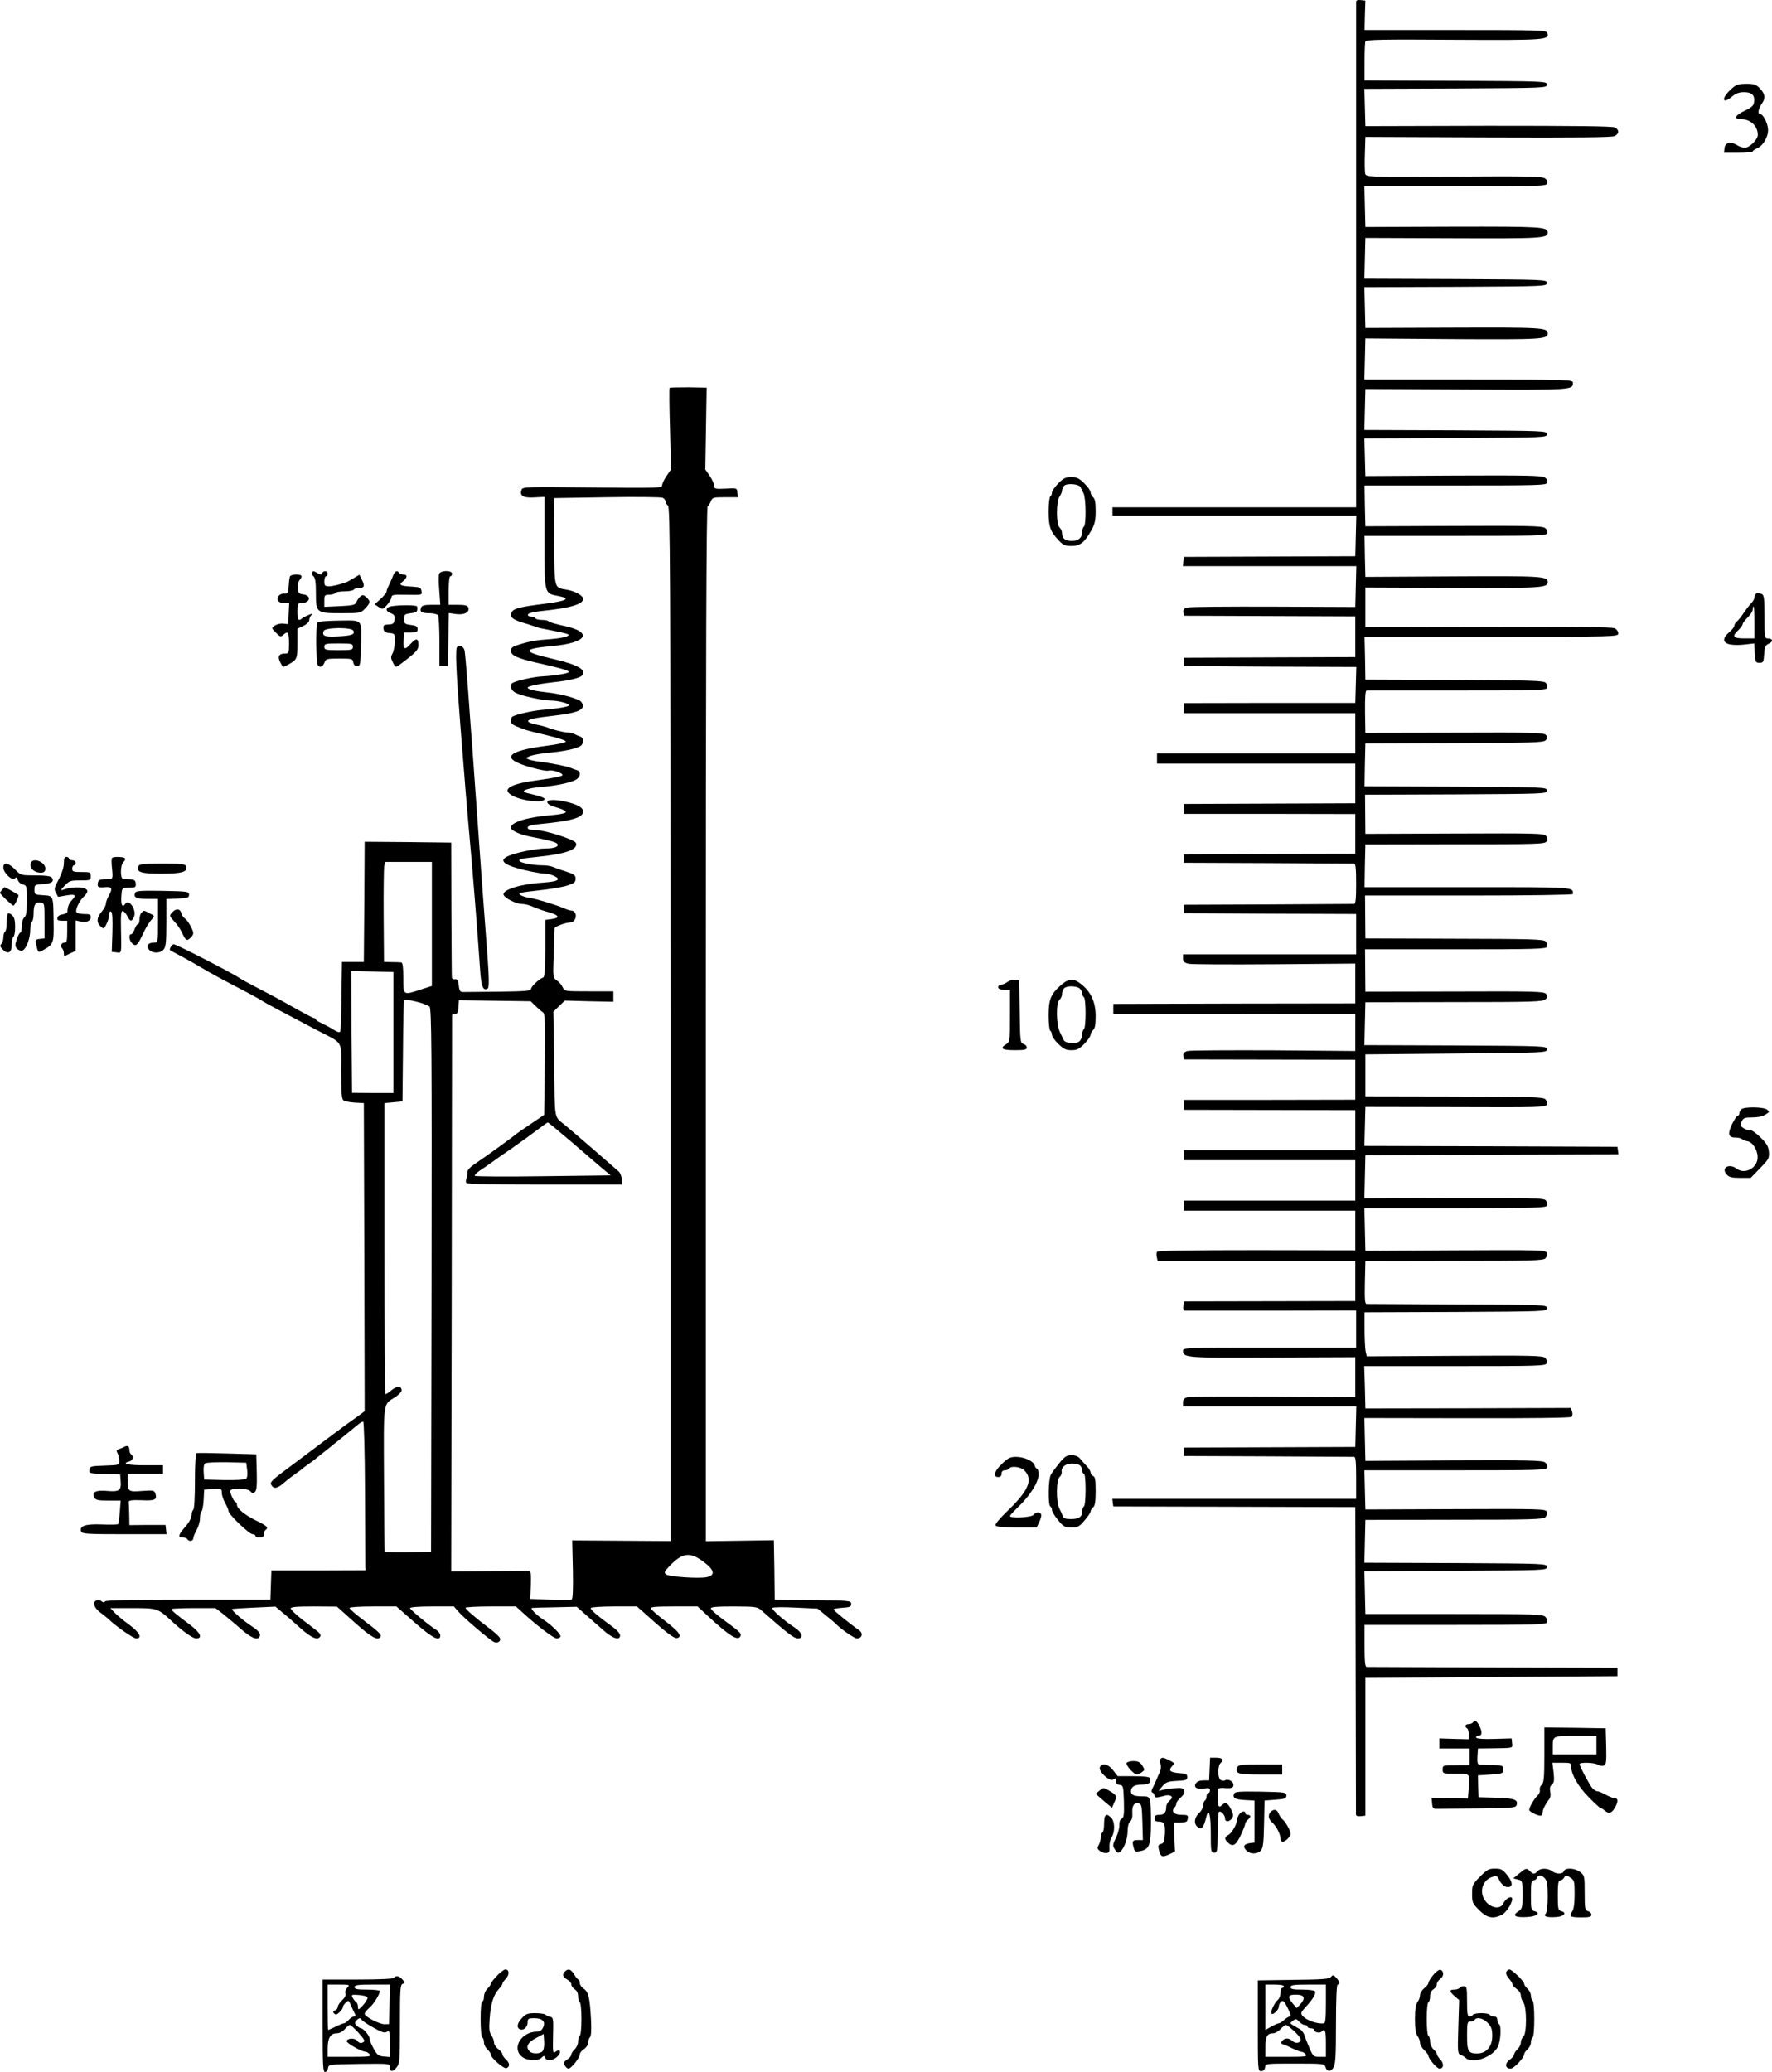 <?xml version="1.0" standalone="no"?>
<!DOCTYPE svg PUBLIC "-//W3C//DTD SVG 20010904//EN"
 "http://www.w3.org/TR/2001/REC-SVG-20010904/DTD/svg10.dtd">
<svg version="1.0" xmlns="http://www.w3.org/2000/svg"
 width="1054.469pt" height="1232.871pt" viewBox="0 0 1054.469 1232.871"
 preserveAspectRatio="xMidYMid meet">
<g transform="translate(-123,1307.871) scale(0.1,-0.1)"
fill="#000000" stroke="none">
<g>
<path d="M9300 13068 c0 -7 0 -687 0 -1510 l0 -1498 -725 0 -725 0 0 -25 0
-25 725 0 726 0 -3 -120 -3 -121 -510 -2 -510 -2 -3 -27 -3 -28 516 0 516 0
-3 -121 -3 -122 -486 2 c-267 1 -498 -1 -513 -5 -20 -5 -26 -12 -24 -28 l3
-21 510 -2 510 -2 0 -121 0 -121 -510 -2 -510 -2 0 -25 0 -25 513 -3 513 -2
-3 -107 -3 -107 -510 0 -510 -1 0 -30 0 -30 510 0 510 0 0 -120 0 -120 -590 0
-590 0 0 -30 0 -30 590 0 590 0 0 -118 0 -118 -510 -2 -510 -2 0 -29 0 -30
510 0 510 -1 0 -118 0 -119 -510 -1 -510 -2 0 -25 0 -25 500 -2 c275 -2 506
-3 513 -3 9 0 12 -31 12 -120 0 -89 -3 -120 -12 -120 -7 0 -238 -1 -513 -3
l-500 -2 0 -25 0 -25 513 -3 512 -2 0 -120 0 -120 -515 0 -515 0 0 -24 c0 -19
7 -26 33 -32 17 -4 248 -5 512 -3 l480 4 0 -118 0 -119 -720 -1 -720 -2 0 -30
0 -30 720 0 720 -1 0 -109 0 -110 -485 4 c-267 1 -498 0 -513 -4 -21 -6 -27
-13 -25 -29 l3 -21 510 -1 510 -1 0 -119 0 -119 -510 -1 -510 0 0 -30 0 -29
510 -1 510 -1 0 -119 0 -119 -510 0 -510 0 0 -30 0 -30 510 0 510 0 0 -120 0
-120 -510 0 -510 0 0 -30 0 -30 510 0 510 0 0 -118 0 -118 -587 1 c-412 0
-588 -3 -593 -10 -4 -6 -4 -21 -1 -33 l5 -22 588 0 588 0 0 -119 0 -119 -510
-1 -510 -1 -3 -27 c-2 -18 1 -28 10 -28 7 0 239 0 516 0 l502 1 0 -111 0 -110
-515 0 c-505 0 -515 0 -515 -20 0 -40 21 -42 533 -39 l492 2 0 -119 0 -119
-485 3 c-267 2 -497 1 -512 -3 -21 -5 -28 -13 -28 -31 l0 -24 515 0 516 0 -3
-120 -3 -121 -510 -2 -510 -2 0 -25 0 -25 500 -2 c275 -2 506 -3 513 -3 9 0
12 -32 12 -125 l0 -125 -726 0 -725 0 3 -23 3 -22 720 -2 720 -2 2 -908 c1
-499 2 -914 2 -921 1 -9 11 -12 29 -10 l27 3 0 410 0 410 750 5 750 5 0 25 0
25 -740 2 c-407 2 -746 3 -752 3 -10 0 -13 32 -13 125 l0 125 540 0 c483 0
541 2 547 16 3 8 -2 23 -11 32 -15 15 -64 17 -544 17 l-527 0 -3 127 -3 128
543 2 c535 3 543 3 543 23 0 20 -8 20 -543 23 l-543 2 3 128 3 127 528 1 c456
0 530 2 543 15 8 9 12 23 8 33 -6 16 -40 17 -543 15 l-536 -2 -3 116 -3 117
541 0 c492 0 541 1 547 16 4 11 -1 22 -13 31 -16 12 -102 14 -544 12 l-525 -3
-3 127 -3 128 612 -1 c378 -1 615 2 621 8 6 6 7 20 3 31 l-7 22 -611 -2 -612
-1 -3 126 -4 126 540 0 c496 0 540 1 546 17 4 9 0 23 -9 32 -13 13 -79 15
-539 12 l-523 -3 -7 32 c-3 18 -6 77 -6 131 l0 99 543 2 c534 3 542 3 542 23
0 20 -7 20 -530 22 -291 2 -536 3 -543 3 -10 0 -12 29 -10 128 l3 127 528 1
c456 0 530 2 543 15 9 9 12 23 8 33 -6 17 -39 17 -543 15 l-536 -3 -3 127 -3
127 541 0 c483 0 541 2 547 16 3 8 -1 22 -9 31 -14 13 -83 15 -547 14 l-532
-2 3 128 3 128 753 3 753 2 -3 23 -3 22 -753 3 -753 2 3 116 3 116 536 -1
c499 -2 537 -1 543 15 4 10 0 24 -8 32 -13 13 -89 15 -543 16 l-528 1 0 125 0
125 540 5 c532 5 540 5 540 25 0 20 -8 20 -543 23 l-543 2 3 128 3 127 528 1
c474 0 529 2 544 17 14 13 14 19 3 32 -12 14 -68 16 -544 14 l-531 -1 -1 126
-1 126 539 0 c481 0 539 2 545 16 3 8 -1 22 -9 31 -14 13 -87 15 -544 16
l-529 2 -1 128 -1 127 618 0 c369 0 619 4 619 9 0 42 23 41 -626 41 l-614 0 2
127 3 127 534 1 c487 0 535 1 544 17 8 12 7 21 -3 33 -12 15 -61 16 -544 14
l-531 -2 -1 116 -1 117 541 2 c533 3 541 3 541 23 0 20 -8 20 -543 23 l-542 2
2 128 3 127 529 2 c459 1 531 3 544 17 13 13 13 18 2 31 -12 14 -68 16 -544
14 l-531 -1 -2 126 c-1 91 2 126 10 126 7 0 249 0 540 0 474 0 528 1 534 16 3
8 -1 22 -9 30 -12 13 -94 15 -544 17 l-529 2 -2 128 -3 127 755 0 c744 0 755
0 755 20 0 10 -9 24 -21 30 -14 8 -234 11 -752 9 l-732 -2 0 118 0 118 522 -2
c529 -2 563 0 563 34 0 35 -33 37 -564 34 l-521 -3 -3 122 -2 122 540 0 c492
0 541 1 547 16 4 11 -1 22 -13 31 -16 12 -105 14 -544 12 l-525 -2 -3 121 -2
122 540 0 c492 0 541 1 547 16 4 11 -1 22 -13 31 -16 12 -102 14 -544 12
l-525 -3 -3 112 -3 112 543 2 c535 3 543 3 543 23 0 20 -8 20 -543 23 l-543 2
3 122 3 122 603 -3 c632 -3 632 -3 632 40 0 18 -20 19 -620 19 l-621 0 3 122
3 123 521 -4 c532 -3 564 -1 564 34 0 34 -34 36 -563 34 l-522 -2 -3 121 -3
122 543 2 c535 3 543 3 543 23 0 20 -8 20 -543 23 l-543 2 3 122 3 121 522 -2
c529 -2 563 0 563 34 0 34 -35 36 -563 35 l-522 -2 -3 121 -3 121 541 0 c492
0 541 1 547 16 4 11 -1 22 -13 31 -16 12 -101 14 -542 11 -516 -3 -523 -3
-528 17 -3 11 -4 65 -2 119 l3 100 732 -3 c526 -2 737 0 752 8 27 15 27 37 1
51 -14 8 -246 10 -753 10 l-732 -2 -3 111 -3 111 543 2 c535 3 543 3 543 23 0
20 -8 20 -542 23 l-543 2 0 109 c0 60 2 115 5 123 4 11 100 13 528 10 552 -3
570 -1 554 42 -6 15 -55 16 -547 16 l-540 0 2 88 3 87 -27 3 c-18 2 -28 -1
-28 -10z"/>
</g>
<g>
<path d="M11528 12545 c-58 -54 -49 -90 10 -40 21 18 42 25 70 25 46 0 65 -17
60 -57 -2 -23 -13 -33 -55 -53 -58 -27 -69 -50 -25 -50 58 0 102 -40 102 -94
0 -28 -49 -76 -77 -76 -13 0 -35 7 -48 16 -36 23 -69 15 -73 -18 l-3 -28 85 0
c47 0 86 3 86 8 0 4 14 13 30 21 33 14 64 69 61 111 -2 37 -30 90 -47 90 -17
0 -11 30 12 65 21 29 17 56 -13 87 -23 24 -34 28 -82 28 -50 -1 -60 -4 -93
-35z"/>
</g>
<g>
<path d="M5215 10771 c-3 -2 -2 -112 2 -245 l6 -241 -27 -39 c-14 -21 -26 -46
-26 -56 0 -15 -32 -16 -415 -12 -389 4 -415 4 -421 -13 -14 -36 9 -50 75 -46
l61 3 0 -270 c0 -306 -1 -304 79 -319 80 -15 58 -29 -71 -46 -151 -19 -188
-28 -201 -48 -18 -28 0 -46 60 -64 32 -9 67 -21 78 -25 11 -5 36 -11 55 -14
19 -4 62 -12 95 -19 52 -12 57 -15 40 -24 -11 -6 -54 -14 -95 -17 -89 -6 -128
-13 -192 -33 -39 -12 -48 -19 -48 -37 0 -27 41 -45 150 -70 140 -31 200 -48
195 -56 -5 -9 -86 -22 -160 -26 -48 -2 -154 -26 -175 -39 -20 -12 -10 -45 19
-59 34 -18 162 -46 211 -46 45 0 112 -19 106 -29 -6 -8 -68 -19 -166 -27 -54
-5 -151 -27 -170 -39 -6 -3 -10 -15 -10 -26 0 -18 7 -23 75 -49 11 -5 73 -21
138 -36 69 -16 116 -32 114 -38 -2 -6 -51 -17 -108 -24 -253 -32 -286 -78 -94
-131 46 -13 90 -21 98 -18 21 8 88 -14 84 -27 -2 -6 -59 -18 -128 -27 -176
-22 -236 -53 -176 -91 52 -34 197 -51 198 -23 0 6 -30 17 -68 26 -62 14 -66
17 -45 28 12 6 52 14 90 17 83 6 168 23 205 41 31 15 37 51 10 59 -10 3 -27 9
-38 14 -24 10 -113 27 -179 36 -27 3 -58 9 -70 14 -20 8 -19 9 9 20 17 7 68
16 115 20 93 9 167 25 187 42 19 15 16 48 -4 54 -10 3 -26 10 -35 15 -10 5
-27 9 -39 9 -23 0 -91 17 -124 31 -11 4 -40 12 -64 16 -25 5 -46 13 -48 19 -4
12 36 21 152 34 131 15 178 32 173 63 -2 11 -10 23 -18 27 -44 22 -127 42
-205 50 -84 9 -126 24 -94 34 33 11 79 18 149 26 84 9 148 24 162 38 33 33
-21 65 -167 99 -191 44 -192 61 -5 78 206 19 241 83 64 120 -47 10 -87 22 -90
27 -3 4 -20 8 -39 8 -19 0 -37 5 -40 10 -3 6 -15 10 -26 10 -12 0 -19 5 -17
13 3 7 34 15 79 20 170 17 249 40 249 72 0 19 -45 45 -93 54 -82 15 -77 -4
-79 286 l-1 260 314 5 c173 3 322 1 332 -3 9 -4 17 -14 17 -21 0 -8 7 -19 15
-26 13 -11 15 -366 15 -3087 l0 -3074 -292 2 -293 2 4 -173 c2 -112 0 -174 -7
-179 -5 -3 -63 -4 -128 -1 l-119 5 4 83 c2 63 0 82 -11 83 -7 1 -114 0 -238
-1 l-225 -2 3 1649 c1 906 2 1653 2 1659 0 7 8 11 18 10 13 -1 18 8 20 40 l3
41 213 -3 214 -3 29 -28 c16 -16 35 -32 44 -38 12 -9 14 -54 11 -310 l-4 -300
-81 -55 c-45 -30 -84 -57 -87 -60 -7 -8 -169 -126 -220 -160 -54 -36 -71 -53
-69 -69 1 -9 -1 -24 -5 -33 -4 -9 -5 -22 -1 -28 4 -7 156 -10 466 -10 l459 0
0 30 c0 17 -8 38 -18 48 -15 14 -256 223 -317 274 -70 58 -63 19 -67 365 l-5
312 34 33 34 33 144 -4 145 -3 0 31 0 31 -145 0 c-145 0 -145 0 -157 25 -6 14
-22 32 -35 40 -23 16 -23 17 -18 158 2 78 5 147 5 152 0 10 67 35 94 35 21 0
38 27 31 50 -3 11 -13 20 -22 20 -8 0 -29 6 -46 14 -53 22 -160 55 -204 62
-24 3 -50 12 -59 19 -14 10 5 14 106 25 68 7 146 20 174 29 43 14 51 20 51 41
0 22 -8 27 -60 44 -33 10 -68 23 -77 27 -10 5 -39 9 -65 9 -49 0 -120 14 -130
24 -12 12 5 16 103 26 170 17 246 44 231 83 -8 20 -185 77 -241 77 -33 0 -46
4 -46 14 0 10 19 16 68 21 192 18 262 38 262 75 0 24 -36 44 -110 60 -60 13
-106 11 -103 -5 2 -12 16 -20 71 -36 23 -7 41 -17 39 -23 -2 -6 -37 -14 -78
-17 -150 -12 -249 -42 -249 -75 0 -17 54 -42 119 -54 103 -20 146 -31 156 -41
16 -16 -14 -29 -67 -29 -58 0 -182 -25 -226 -46 -63 -29 -14 -60 146 -93 30
-6 64 -11 77 -11 28 0 75 -20 75 -31 0 -12 -29 -18 -100 -23 -125 -8 -234 -43
-223 -72 7 -20 75 -54 107 -54 14 0 38 -5 53 -11 54 -22 68 -27 114 -40 57
-17 62 -32 12 -39 l-38 -5 0 -169 c0 -127 -4 -171 -13 -174 -23 -7 -72 -54
-72 -68 0 -11 -33 -14 -180 -16 -99 -1 -195 -2 -212 -2 -31 -1 -33 1 -38 39
-4 31 -9 39 -22 37 -10 -2 -18 3 -19 10 -1 7 -2 191 -3 408 l-1 395 -257 3
-258 2 -2 -357 -3 -358 -65 0 -65 0 -3 -200 c-1 -110 -4 -206 -7 -213 -3 -9
-15 -6 -42 11 -21 13 -53 30 -70 38 -18 8 -33 17 -33 21 0 5 -4 8 -9 8 -7 0
-64 30 -191 102 -25 14 -89 48 -143 76 -54 28 -104 55 -110 60 -30 23 -377
202 -393 202 -11 0 -28 -29 -22 -35 2 -2 32 -18 68 -37 36 -19 90 -50 120 -68
52 -31 106 -61 279 -151 41 -22 79 -43 85 -48 11 -8 99 -55 316 -169 169 -88
150 -57 150 -246 0 -121 3 -166 13 -174 7 -6 37 -12 67 -14 l55 -3 3 -917 2
-916 -25 -19 c-13 -10 -39 -28 -57 -41 -29 -20 -113 -83 -402 -300 -78 -59
-83 -66 -66 -87 14 -17 36 -10 75 25 17 15 46 37 65 50 19 13 37 27 40 30 3 3
21 17 40 30 19 13 37 27 40 30 3 3 34 28 69 55 60 48 128 103 179 145 13 11
28 20 33 20 5 0 10 -174 11 -420 1 -231 2 -430 2 -442 l1 -23 -280 -1 -280 0
-3 -87 -3 -87 -489 0 c-330 0 -491 -3 -495 -10 -5 -8 -11 -7 -21 1 -7 6 -21 9
-29 5 -26 -9 -17 -42 19 -70 19 -14 40 -31 48 -38 46 -45 151 -118 168 -118
39 0 21 35 -42 82 -35 25 -74 58 -87 72 l-24 26 132 0 c144 0 151 -2 226 -71
71 -66 131 -109 152 -109 42 0 26 34 -39 83 -78 58 -108 83 -108 91 0 3 59 6
131 6 l131 0 42 -32 c22 -18 71 -58 107 -90 61 -54 100 -71 113 -49 11 17 -4
36 -47 64 -49 32 -122 95 -116 101 2 2 61 6 131 9 l127 6 44 -37 c25 -20 74
-63 109 -95 63 -55 99 -70 114 -45 4 6 -2 18 -13 27 -11 9 -52 41 -92 71 -39
30 -71 61 -71 68 0 9 34 12 138 12 l137 -1 105 -94 c99 -89 139 -111 155 -85
7 12 -12 30 -108 103 -43 32 -77 62 -77 68 0 5 58 9 139 9 l140 0 108 -95
c107 -94 153 -117 153 -77 0 9 -10 23 -22 31 -45 28 -158 122 -158 131 0 6 54
10 131 10 l130 0 26 -30 c30 -36 192 -174 214 -182 21 -8 41 5 34 24 -3 8 -29
32 -58 54 -84 63 -147 117 -147 126 0 4 68 8 150 8 l150 0 44 -40 c78 -72 181
-150 198 -150 9 0 20 4 23 10 7 11 -52 70 -105 104 -41 27 -77 65 -64 67 5 1
67 3 138 4 l128 3 53 -47 c29 -25 77 -67 106 -93 56 -50 99 -62 99 -30 0 10
-18 31 -41 48 -96 70 -139 106 -133 115 3 5 66 9 140 9 l134 0 59 -52 c115
-104 162 -139 179 -136 35 7 15 36 -67 99 -46 35 -86 70 -89 77 -3 9 29 12
138 12 l141 0 57 -53 c134 -125 187 -157 199 -121 5 15 -8 26 -101 94 -41 30
-76 61 -76 68 0 9 34 12 138 12 135 -1 138 -1 168 -28 145 -128 189 -162 211
-162 38 0 28 34 -19 65 -66 43 -138 107 -132 116 2 5 64 6 137 2 l132 -6 50
-41 c28 -22 52 -43 55 -46 32 -34 113 -90 129 -90 30 0 39 29 15 47 -61 43
-154 119 -154 125 0 4 24 8 53 10 44 3 52 6 52 23 0 19 -8 20 -227 23 l-228 2
-2 177 -3 177 -202 -3 -203 -3 0 3076 c0 2158 3 3077 11 3081 5 4 14 18 19 31
9 22 14 24 85 24 l76 0 -3 28 c-3 27 -3 27 -70 23 -62 -3 -68 -1 -68 17 0 10
-12 37 -26 58 l-27 39 4 244 4 243 -108 2 c-60 0 -110 -1 -112 -3z m-1415
-3190 l0 -369 -65 -21 c-107 -35 -105 -36 -105 69 0 64 -4 91 -12 92 -7 1 -33
2 -58 2 l-45 1 -2 270 c-1 149 1 282 3 298 l6 27 139 0 139 0 0 -369z m-229
-646 l0 -360 -123 0 -123 1 -3 362 -2 363 125 -3 126 -3 0 -360z m215 154 c12
-10 14 -255 12 -1628 l-3 -1616 -137 -3 c-76 -1 -139 1 -139 5 -1 4 -3 199 -4
433 -2 473 -7 439 68 486 20 14 37 31 37 39 0 28 -29 28 -61 1 -17 -15 -34
-25 -36 -22 -3 3 -5 393 -5 868 l0 863 54 5 53 5 3 295 c1 162 4 300 6 306 5
13 128 -17 152 -37z m846 -806 c75 -65 158 -136 184 -158 l48 -40 -399 -5
c-220 -3 -404 -2 -409 2 -4 3 9 18 30 32 22 14 53 36 70 48 17 13 71 51 120
84 49 34 116 83 149 108 33 25 62 46 65 46 3 0 67 -53 142 -117z m787 -2499
c64 -48 69 -80 14 -90 -50 -9 -222 3 -240 17 -12 10 -9 18 19 47 79 83 123 89
207 26z"/>
</g>
<g>
<path d="M7527 10202 c-20 -21 -37 -45 -37 -54 0 -9 -4 -20 -10 -23 -5 -3 -10
-44 -10 -89 0 -92 10 -119 60 -173 27 -28 39 -33 76 -33 52 0 78 21 119 94 20
36 25 59 25 114 0 50 -4 73 -15 82 -8 7 -15 20 -15 29 0 9 -17 34 -38 54 -31
30 -45 37 -78 37 -33 0 -46 -7 -77 -38z m133 -22 c4 -8 12 -25 18 -37 15 -28
16 -189 2 -198 -5 -3 -10 -17 -10 -31 0 -35 -22 -54 -62 -54 -39 0 -58 15 -58
46 0 12 -7 27 -15 34 -21 17 -20 157 0 184 8 11 15 27 15 36 0 9 6 22 12 28
17 17 89 11 98 -8z"/>
</g>
<g>
<path d="M3086 9671 c-3 -5 1 -14 9 -21 11 -9 15 -35 15 -100 0 -118 2 -120
151 -120 113 0 116 1 142 28 32 34 33 43 7 67 -17 15 -22 16 -36 4 -9 -7 -19
-22 -23 -33 -7 -17 -20 -20 -99 -24 l-92 -4 0 36 c0 33 2 36 29 36 17 0 33 5
36 10 3 6 28 10 55 10 27 0 52 5 55 10 3 6 17 10 30 10 33 0 37 12 19 48 l-15
31 -32 -19 c-18 -11 -36 -21 -42 -24 -45 -16 -86 -26 -108 -26 -23 0 -27 4
-27 30 0 17 5 30 10 30 6 0 10 7 10 15 0 18 -26 20 -33 3 -3 -10 -9 -10 -26 0
-25 14 -28 15 -35 3z"/>
</g>
<g>
<path d="M3569 9653 c-6 -16 -17 -41 -25 -57 -8 -16 -14 -33 -14 -39 0 -5 -16
-24 -35 -42 l-36 -32 24 -16 c24 -15 26 -15 51 13 14 17 26 37 26 46 0 13 13
15 78 14 107 -2 104 -3 100 23 -3 19 -10 22 -53 25 -75 4 -85 10 -57 32 27 22
28 40 3 40 -11 0 -23 5 -26 10 -11 18 -25 11 -36 -17z"/>
</g>
<g>
<path d="M3843 9664 c-3 -9 -3 -54 1 -100 l6 -84 -54 0 c-40 0 -55 -4 -60 -16
-10 -26 2 -34 49 -34 24 0 47 -6 52 -12 4 -7 8 -78 8 -158 l0 -145 25 0 25 0
3 158 3 158 42 -6 c49 -7 84 11 74 39 -5 12 -20 16 -62 16 l-55 0 0 85 c0 50
4 85 10 85 6 0 10 7 10 15 0 21 -68 21 -77 -1z"/>
</g>
<g>
<path d="M2955 9648 c-2 -7 -6 -33 -7 -58 -3 -39 -6 -45 -25 -43 -11 1 -26 -4
-33 -12 -19 -23 -4 -45 30 -45 l31 0 -3 -62 -3 -63 -30 3 c-16 2 -39 -4 -50
-12 -20 -15 -20 -15 7 -42 26 -26 28 -27 46 -11 26 24 32 13 32 -55 0 -54 -2
-58 -23 -58 -37 0 -47 -17 -30 -51 17 -33 16 -33 46 -16 55 30 57 35 57 127
l0 88 35 16 c20 10 35 24 35 34 0 10 6 24 13 31 10 10 6 10 -18 0 -16 -7 -34
-16 -39 -21 -20 -17 -26 -7 -26 42 0 45 2 50 23 50 54 1 63 46 10 52 -24 3
-28 8 -31 36 -2 21 3 41 12 51 9 10 13 21 9 24 -11 12 -63 8 -68 -5z"/>
</g>
<g>
<path d="M11677 9543 c-4 -3 -7 -13 -7 -20 0 -8 -9 -24 -21 -36 -12 -12 -31
-38 -44 -57 -12 -19 -30 -41 -39 -49 -9 -7 -16 -19 -16 -26 0 -7 -13 -25 -30
-38 -42 -36 -40 -64 6 -73 20 -4 60 -4 89 0 l54 6 3 -57 c3 -54 5 -58 28 -58
23 0 25 4 28 51 3 44 7 53 28 63 28 12 24 31 -7 31 -18 0 -19 8 -19 129 0 108
-3 130 -16 135 -20 8 -29 8 -37 -1z m-7 -168 l0 -95 -60 0 c-68 0 -76 12 -35
50 14 13 25 29 25 35 0 6 14 24 30 40 17 16 30 37 30 47 0 10 2 18 5 18 3 0 5
-43 5 -95z"/>
</g>
<g>
<path d="M3544 9467 c-21 -12 -17 -26 12 -37 20 -8 25 -16 22 -38 -2 -19 -9
-27 -23 -28 -11 -1 -26 -2 -33 -3 -8 -1 -12 -10 -10 -23 2 -18 11 -24 36 -26
31 -3 32 -4 32 -50 -1 -26 -7 -58 -14 -71 -11 -20 -11 -28 1 -52 17 -35 17
-35 54 -6 85 64 99 79 99 107 0 41 -13 44 -44 10 -37 -42 -48 -38 -44 18 l3
47 40 0 c33 0 40 3 40 20 0 16 -8 21 -40 25 -37 5 -40 8 -40 35 0 28 3 30 40
35 37 5 41 9 37 40 -2 11 -146 9 -168 -3z"/>
</g>
<g>
<path d="M3119 9374 c-5 -7 -8 -67 -7 -135 3 -109 5 -124 20 -127 12 -2 21 6
28 22 9 25 13 26 89 26 75 0 80 -1 83 -22 2 -15 10 -23 23 -23 19 0 20 8 23
115 4 170 15 157 -129 156 -77 -1 -124 -5 -130 -12z m214 -49 c9 -22 -11 -29
-94 -33 -78 -4 -94 3 -83 32 9 22 169 24 177 1z m-3 -95 c0 -18 -7 -20 -85
-20 -78 0 -85 2 -85 20 0 18 7 20 85 20 78 0 85 -2 85 -20z"/>
</g>
<g>
<path d="M3951 9230 c-13 -7 -7 -143 19 -475 25 -321 42 -519 50 -610 20 -210
53 -627 67 -837 6 -97 18 -128 44 -112 12 7 11 58 -11 339 -12 150 -26 351
-40 545 -14 201 -29 410 -39 545 -5 66 -17 219 -25 340 -9 121 -19 230 -21
241 -5 25 -26 36 -44 24z"/>
</g>
<g>
<path d="M1610 7942 c0 -24 -12 -60 -30 -95 -27 -49 -29 -59 -18 -79 7 -13 13
-24 13 -25 0 -1 20 2 45 7 57 10 67 4 40 -25 -20 -21 -27 -39 -29 -72 -1 -6
-13 -13 -28 -15 -17 -2 -29 -10 -31 -20 -3 -14 3 -18 27 -18 l31 0 0 -65 c0
-50 -3 -65 -14 -65 -21 0 -30 -20 -17 -33 6 -6 11 -19 11 -29 0 -22 -1 -22 38
-2 l32 15 0 91 0 90 26 -6 c36 -9 64 2 64 25 0 16 -7 19 -39 19 -22 0 -43 5
-46 11 -9 13 18 70 45 94 11 10 20 24 20 31 0 26 -85 31 -145 8 -16 -6 -14 0
9 24 27 29 35 32 93 32 61 0 63 1 63 25 0 24 -3 25 -55 25 -48 0 -55 2 -55 20
0 11 5 20 10 20 6 0 10 7 10 15 0 8 -9 15 -20 15 -11 0 -20 5 -20 10 0 6 -7
10 -15 10 -11 0 -15 -11 -15 -38z"/>
</g>
<g>
<path d="M1897 7974 c-4 -4 -4 -33 0 -65 5 -47 3 -59 -8 -60 -8 0 -27 -2 -44
-2 -23 -2 -31 -7 -33 -24 -3 -23 3 -27 45 -23 38 3 44 -8 23 -46 -11 -19 -20
-43 -20 -53 0 -10 -11 -31 -25 -47 -30 -35 -32 -65 -6 -88 18 -16 20 -16 35
15 9 18 16 43 16 56 0 15 4 22 11 17 8 -4 10 -45 8 -123 l-4 -116 28 -3 c32
-4 30 -12 27 137 -2 91 1 112 12 109 7 -3 19 -17 26 -31 16 -33 26 -34 39 -4
18 40 -30 112 -52 77 -16 -25 -26 -6 -23 43 3 50 4 52 33 54 17 0 36 2 43 2 8
1 12 10 10 24 -2 17 -10 22 -33 24 -16 0 -36 2 -42 2 -19 1 -17 85 2 101 8 7
12 16 9 21 -6 10 -67 12 -77 3z"/>
</g>
<g>
<path d="M1413 7944 c-8 -23 9 -47 38 -55 32 -8 49 -1 49 21 0 40 -73 69 -87
34z"/>
</g>
<g>
<path d="M1250 7917 c0 -32 52 -81 68 -65 10 10 14 8 18 -9 3 -12 17 -24 30
-27 23 -6 24 -10 24 -95 0 -67 -4 -92 -15 -101 -9 -7 -15 -29 -15 -51 0 -22
-4 -39 -8 -39 -5 0 -15 -18 -22 -40 -12 -36 -11 -43 2 -57 9 -9 23 -13 32 -10
22 9 46 72 46 123 0 23 5 46 10 49 6 3 10 25 10 48 0 53 11 70 41 65 24 -3 24
-5 24 -108 l0 -105 -28 -3 c-26 -3 -28 -6 -21 -35 9 -45 12 -48 37 -34 66 37
68 41 66 170 -2 159 0 155 -63 159 -49 3 -51 4 -51 33 0 29 2 30 50 33 52 3
71 17 53 39 -7 9 -39 13 -97 13 -86 0 -87 0 -121 35 -40 41 -70 46 -70 12z"/>
</g>
<g>
<path d="M2054 7925 c-14 -36 14 -45 135 -45 124 0 161 11 148 44 -5 14 -25
16 -142 16 -112 0 -137 -3 -141 -15z"/>
</g>
<g>
<path d="M1243 7785 c-7 -8 -13 -16 -13 -19 0 -7 72 -76 80 -76 8 0 35 59 29
64 -5 5 -79 46 -82 46 -1 -1 -8 -7 -14 -15z"/>
</g>
<g>
<path d="M2034 7766 c-11 -27 7 -36 72 -36 l64 0 0 -130 c0 -129 0 -130 -23
-130 -36 0 -50 -20 -30 -42 21 -23 65 -23 86 0 14 15 17 42 17 160 l0 141 68
3 c59 3 67 5 67 23 0 19 -8 20 -158 23 -131 2 -158 0 -163 -12z"/>
</g>
<g>
<path d="M2255 7650 c-18 -20 -18 -21 11 -53 17 -17 36 -45 44 -62 25 -53 31
-57 51 -39 11 10 19 22 19 29 0 20 -30 74 -49 88 -10 7 -20 21 -22 32 -6 27
-32 30 -54 5z"/>
</g>
<g>
<path d="M2072 7648 c-7 -7 -12 -25 -12 -40 0 -15 -4 -28 -9 -28 -5 0 -14 -13
-20 -30 -5 -16 -15 -30 -20 -30 -17 0 -13 -37 5 -54 20 -21 32 -13 56 38 28
59 42 83 62 105 17 19 17 20 -13 35 -36 19 -34 19 -49 4z"/>
</g>
<g>
<path d="M1277 7643 c-4 -3 -7 -28 -7 -54 0 -26 -4 -51 -10 -54 -5 -3 -10 -19
-10 -34 0 -15 -5 -32 -12 -39 -10 -10 -8 -17 9 -34 31 -30 53 -18 53 31 0 22
5 43 10 46 6 3 10 30 10 59 0 39 -5 57 -18 69 -10 10 -22 14 -25 10z"/>
</g>
<g>
<path d="M7225 7236 c-11 -9 -28 -16 -37 -16 -10 0 -18 -7 -18 -15 0 -10 11
-15 35 -15 l35 0 0 -155 c0 -154 0 -155 -25 -171 -37 -24 -22 -34 56 -34 56 0
69 3 69 16 0 9 -9 18 -20 21 -18 5 -20 16 -22 192 l-3 186 -25 3 c-14 2 -34
-4 -45 -12z"/>
</g>
<g>
<path d="M7540 7214 c-58 -52 -70 -84 -70 -180 0 -46 5 -86 10 -89 6 -3 10
-14 10 -24 0 -9 17 -34 38 -54 31 -30 45 -37 78 -37 33 0 46 7 77 38 20 21 37
45 37 54 0 8 7 21 15 28 11 9 15 32 15 82 0 90 -32 154 -100 201 -37 26 -66
21 -110 -19z m116 -18 c8 -8 14 -21 14 -30 0 -8 5 -18 10 -21 6 -3 10 -46 10
-95 0 -49 -4 -92 -10 -95 -5 -3 -10 -17 -10 -31 0 -14 -7 -32 -15 -40 -19 -19
-85 -15 -95 6 -4 8 -14 30 -23 48 -22 45 -24 174 -2 192 8 7 15 22 15 34 0 12
5 27 12 34 17 17 76 15 94 -2z"/>
</g>
<g>
<path d="M11592 6478 c-7 -7 -12 -18 -12 -25 0 -7 -4 -13 -10 -13 -5 0 -20
-24 -34 -52 -27 -59 -21 -78 23 -78 15 0 31 -4 37 -9 5 -5 20 -11 33 -13 29
-4 59 -50 60 -93 2 -65 -75 -108 -125 -70 -45 34 -95 4 -59 -35 14 -16 31 -20
81 -20 l62 0 56 58 c52 53 55 60 52 98 -3 32 -13 49 -51 86 -26 26 -53 44 -60
42 -7 -3 -24 2 -38 11 -22 14 -23 19 -13 40 10 22 18 25 64 25 32 0 63 6 78
17 25 16 25 17 8 30 -23 16 -136 17 -152 1z"/>
</g>
<g>
<path d="M1970 4470 c-8 -5 -23 -11 -33 -14 -14 -5 -16 -10 -7 -25 5 -11 10
-31 10 -45 0 -25 -1 -25 -87 -28 -82 -3 -88 -4 -91 -25 -3 -21 0 -22 90 -25
l93 -3 3 -38 c5 -56 -8 -66 -78 -60 -69 7 -96 -7 -79 -38 8 -16 21 -19 83 -19
l74 0 -5 -67 c-3 -38 -8 -70 -10 -73 -3 -3 -46 -4 -96 -2 -99 4 -136 -9 -124
-42 6 -14 34 -16 257 -16 l251 0 -3 28 -3 27 -107 0 -108 -1 -1 63 c-1 35 -2
69 -3 75 -1 9 19 12 75 10 82 -4 95 3 84 39 -7 20 -12 21 -80 16 -82 -6 -85
-4 -85 64 l0 39 105 0 105 0 0 25 0 25 -110 0 c-101 0 -140 10 -90 23 21 5 27
31 10 42 -5 3 -10 15 -10 25 0 23 -10 30 -30 20z"/>
</g>
<g>
<path d="M2400 4432 c-6 -2 -10 -69 -10 -167 0 -99 -4 -166 -10 -170 -5 -3
-10 -18 -10 -33 -1 -17 -16 -44 -40 -71 -40 -46 -43 -61 -10 -61 10 0 22 -4
25 -10 9 -15 35 -12 35 5 0 8 9 30 20 50 11 20 20 50 20 68 0 18 4 37 9 42 6
6 11 37 13 70 l3 60 53 3 c50 3 52 2 52 -22 0 -14 9 -41 20 -61 11 -20 20 -41
20 -48 0 -19 123 -137 143 -137 9 0 17 -4 17 -10 0 -5 11 -10 25 -10 18 0 25
5 25 19 0 11 5 23 10 26 20 13 9 25 -52 54 -71 35 -118 73 -118 96 0 8 -3 15
-7 15 -9 0 -33 49 -33 67 0 19 104 18 120 -2 10 -12 16 -13 27 -4 10 9 13 37
11 118 l-3 106 -173 5 c-95 3 -177 4 -182 2z m301 -100 c3 -27 1 -46 -7 -53
-7 -5 -61 -8 -130 -7 l-119 3 -3 44 c-2 28 1 47 10 53 7 4 65 7 128 6 l115 -3
6 -43z"/>
</g>
<g>
<path d="M7533 4372 c-21 -26 -44 -57 -50 -69 -15 -27 -17 -179 -3 -188 6 -3
10 -13 10 -21 0 -9 16 -36 36 -60 33 -40 41 -44 79 -44 39 0 48 5 79 42 20 23
36 47 36 54 0 6 7 17 15 24 11 9 15 34 15 97 0 65 -3 85 -15 89 -8 4 -15 13
-15 21 0 7 -10 24 -22 37 -13 13 -31 33 -40 45 -12 14 -29 21 -52 21 -29 0
-40 -8 -73 -48z m125 -14 c7 -7 12 -20 12 -30 0 -10 5 -18 10 -18 6 0 10 -38
10 -94 0 -53 -4 -98 -10 -101 -5 -3 -10 -16 -10 -29 0 -33 -19 -46 -67 -46
-33 0 -45 4 -49 18 -3 9 -12 30 -20 45 -20 40 -19 170 1 187 9 7 14 21 13 30
-5 28 22 50 61 50 20 0 42 -5 49 -12z"/>
</g>
<g>
<path d="M7193 4369 c-46 -43 -57 -79 -23 -79 13 0 20 7 20 20 0 13 7 20 19
20 11 0 23 5 26 10 12 19 71 11 93 -13 50 -53 21 -120 -100 -236 -49 -47 -78
-82 -74 -89 5 -8 46 -12 126 -12 l119 0 16 34 c9 19 14 40 10 45 -9 16 -31 13
-45 -4 -13 -16 -140 -22 -140 -7 0 4 22 28 49 54 71 68 121 147 121 192 0 20
-4 36 -9 36 -5 0 -11 8 -14 19 -6 25 -62 51 -111 51 -34 0 -48 -7 -83 -41z"/>
</g>
<g>
<path d="M9995 2830 c-3 -5 -15 -10 -26 -10 -20 0 -26 -15 -9 -25 6 -3 10 -19
10 -36 l0 -29 -87 2 -88 3 0 -30 0 -30 90 0 90 0 0 -50 0 -50 -80 0 c-79 0
-80 0 -80 -25 0 -25 2 -25 77 -25 88 0 86 3 78 -88 l-5 -60 -108 2 -108 2 3
-33 c2 -27 7 -33 26 -32 12 0 123 1 246 2 196 2 225 4 230 18 13 34 -12 43
-121 46 l-105 3 -2 65 -1 65 75 5 c72 5 75 6 75 30 0 24 -3 25 -65 26 -36 1
-71 2 -78 3 -9 1 -12 15 -10 49 l3 47 90 1 c123 2 117 0 113 32 l-3 27 -102
-3 c-64 -2 -104 1 -108 7 -3 6 1 11 9 11 25 0 29 19 11 56 -16 34 -29 42 -40
24z"/>
</g>
<g>
<path d="M10420 2636 c0 -136 -3 -166 -16 -177 -8 -7 -13 -21 -11 -30 3 -10
-4 -26 -14 -35 -19 -17 -49 -69 -49 -85 0 -11 61 -40 71 -33 5 3 9 12 9 20 0
15 17 49 38 76 9 10 11 28 7 46 -4 20 -1 33 10 42 13 11 15 25 10 72 l-7 58
56 0 c53 0 56 -1 56 -25 0 -45 43 -119 106 -182 34 -35 65 -63 69 -63 5 0 16
-7 26 -16 24 -21 43 -13 63 26 17 34 14 50 -9 50 -8 0 -30 9 -50 20 -20 11
-42 20 -49 20 -7 0 -20 8 -30 18 -17 20 -76 130 -76 144 0 12 88 10 109 -4 10
-6 26 -8 35 -5 14 6 16 21 14 114 l-3 108 -182 3 -183 2 0 -164z m310 59 l0
-55 -130 0 -130 0 0 39 c0 72 -2 71 136 71 l124 0 0 -55z"/>
</g>
<g>
<path d="M8137 2614 c-4 -4 -4 -18 -1 -31 4 -14 2 -34 -3 -46 -6 -12 -16 -35
-23 -52 -7 -16 -17 -39 -23 -50 -7 -13 -6 -20 2 -23 6 -2 11 -10 11 -18 0 -14
10 -14 70 2 8 2 21 0 28 -4 9 -7 8 -13 -8 -27 -11 -10 -20 -26 -20 -36 0 -35
-12 -49 -41 -49 -22 0 -29 -5 -29 -20 0 -14 7 -20 23 -20 35 0 42 -14 39 -74
-3 -44 -7 -55 -23 -59 -16 -4 -19 -11 -13 -34 10 -43 19 -47 59 -29 l37 18 -4
86 -3 87 40 0 c34 0 40 3 43 23 3 20 -1 22 -38 22 -43 0 -63 21 -41 43 6 6 11
17 11 24 0 8 12 24 27 37 18 16 24 28 20 41 -6 15 -16 17 -65 13 -31 -3 -66
-9 -76 -13 -15 -6 -12 -1 9 23 24 28 35 31 89 34 53 3 61 5 61 23 0 17 -8 21
-45 23 -56 4 -69 15 -46 41 17 18 16 20 -15 35 -36 18 -43 19 -52 10z"/>
</g>
<g>
<path d="M8428 2553 l-3 -68 -34 0 c-21 0 -38 -6 -45 -18 -15 -24 7 -37 51
-30 26 4 33 2 33 -11 0 -9 -4 -16 -10 -16 -5 0 -10 -9 -10 -19 0 -11 -4 -23
-10 -26 -5 -3 -10 -16 -10 -29 0 -12 -11 -33 -25 -46 -27 -25 -32 -59 -13 -78
26 -26 40 -13 57 58 14 56 26 9 26 -100 0 -108 1 -115 20 -115 19 0 20 7 21
118 1 64 4 120 7 124 11 10 37 -18 37 -39 0 -23 28 -21 43 4 8 12 6 25 -8 52
-20 38 -33 44 -52 25 -25 -25 -30 -5 -24 94 1 5 13 8 29 7 51 -4 62 0 62 19 0
20 -32 37 -49 27 -5 -4 -16 -3 -25 0 -21 8 -22 87 -1 104 21 18 9 30 -30 30
l-34 0 -3 -67z"/>
</g>
<g>
<path d="M7934 2589 c-7 -12 43 -69 61 -69 6 0 20 6 30 14 18 13 18 15 2 40
-13 20 -26 26 -52 26 -18 0 -37 -5 -41 -11z"/>
</g>
<g>
<path d="M7775 2563 c-9 -26 60 -89 81 -72 11 9 14 8 14 -9 0 -14 8 -22 23
-24 21 -3 22 -8 25 -97 2 -79 0 -96 -13 -104 -10 -5 -15 -19 -14 -36 2 -14 -7
-48 -19 -75 -22 -45 -22 -49 -7 -73 13 -20 19 -22 31 -12 24 19 44 77 44 124
0 26 6 47 15 55 10 8 15 27 13 52 -2 43 11 62 38 56 17 -3 19 -15 22 -111 l3
-107 -31 0 c-31 0 -35 -7 -23 -48 5 -21 10 -23 37 -18 56 11 65 36 65 171 -1
154 -1 155 -49 155 -50 0 -70 8 -70 29 0 28 21 41 66 41 41 0 56 12 47 38 -3
8 -32 12 -98 12 l-94 0 -27 35 c-29 38 -67 47 -79 18z"/>
</g>
<g>
<path d="M8594 2565 c-16 -40 0 -45 136 -45 l130 0 0 30 0 30 -130 0 c-107 0
-132 -3 -136 -15z"/>
</g>
<g>
<path d="M7771 2423 l-21 -18 48 -42 49 -41 15 34 c17 36 14 42 -39 72 -28 15
-27 15 -52 -5z"/>
</g>
<g>
<path d="M8573 2405 c-9 -25 7 -34 67 -37 l55 -3 0 -125 0 -125 -25 -3 c-38
-5 -46 -19 -25 -42 22 -25 67 -26 88 -2 13 14 17 45 19 157 l3 140 65 5 c57 4
65 8 65 25 0 19 -8 20 -153 23 -132 2 -153 0 -159 -13z"/>
</g>
<g>
<path d="M8792 2298 c-18 -18 -15 -43 8 -63 25 -22 50 -71 50 -97 0 -10 6 -18
13 -18 16 0 47 31 47 47 0 17 -29 70 -46 84 -9 7 -20 23 -25 36 -9 25 -28 30
-47 11z"/>
</g>
<g>
<path d="M8602 2280 c-6 -11 -12 -26 -12 -33 0 -24 -31 -77 -51 -87 -23 -13
-24 -24 -3 -44 29 -29 48 -19 77 42 15 32 27 63 27 69 0 6 7 16 15 23 8 7 15
16 15 21 0 5 -7 9 -15 9 -8 0 -15 5 -15 10 0 17 -25 11 -38 -10z"/>
</g>
<g>
<path d="M7807 2273 c-4 -3 -7 -26 -7 -49 0 -24 -4 -46 -10 -49 -5 -3 -10 -17
-10 -31 0 -13 -6 -33 -12 -44 -11 -16 -9 -22 7 -35 11 -8 29 -14 40 -12 16 2
19 8 17 36 -1 19 4 44 13 57 21 33 19 97 -3 117 -20 19 -26 20 -35 10z"/>
</g>
<g>
<path d="M10037 1912 c-45 -45 -47 -51 -47 -103 0 -51 3 -57 43 -97 47 -46 81
-53 134 -27 30 15 73 89 59 102 -10 10 -39 -10 -51 -35 -15 -33 -64 -29 -98 6
-51 54 -29 138 41 155 16 4 25 0 29 -11 10 -28 35 -52 55 -52 32 0 31 28 -2
70 -28 35 -37 40 -74 40 -37 0 -47 -6 -89 -48z"/>
</g>
<g>
<path d="M10270 1931 l-35 -29 28 -7 c27 -7 27 -8 27 -90 0 -78 -1 -84 -26
-100 -37 -24 -18 -37 51 -33 60 3 87 24 46 35 -19 5 -21 12 -21 94 0 73 3 89
15 89 9 0 18 7 21 15 8 20 27 19 47 -3 13 -14 17 -39 17 -108 0 -55 -5 -95
-12 -102 -16 -16 8 -24 63 -20 46 3 65 26 30 35 -19 5 -21 12 -21 94 0 71 3
89 15 89 7 0 18 8 23 17 9 16 12 16 36 0 25 -17 26 -22 26 -100 0 -56 -5 -89
-15 -103 -20 -29 -11 -34 57 -34 46 0 58 3 58 16 0 9 -9 18 -20 21 -18 5 -20
14 -20 108 0 100 -1 104 -26 124 -31 25 -89 28 -98 6 -7 -19 -45 -19 -70 0
-26 19 -70 19 -86 0 -7 -8 -17 -15 -22 -15 -5 0 -16 7 -24 15 -20 20 -23 19
-64 -14z"/>
</g>
<g>
<path d="M4187 1322 c-20 -21 -37 -43 -37 -48 0 -6 -9 -19 -20 -29 -11 -10
-20 -31 -20 -47 0 -15 -4 -28 -10 -28 -6 0 -10 -41 -10 -104 0 -59 4 -108 10
-111 6 -3 10 -16 10 -29 0 -13 9 -31 20 -41 11 -10 20 -23 20 -30 0 -20 78
-88 94 -82 22 9 20 30 -4 52 -11 10 -20 24 -20 30 0 7 -11 21 -25 31 -14 10
-25 28 -25 39 0 11 -7 31 -16 43 -12 18 -15 39 -10 100 6 88 23 141 54 175 12
13 22 27 22 32 0 5 10 19 21 31 22 24 20 54 -4 54 -7 0 -30 -17 -50 -38z"/>
</g>
<g>
<path d="M4592 1348 c-18 -18 -14 -33 13 -48 14 -7 25 -21 25 -29 0 -9 9 -22
20 -29 13 -8 20 -23 20 -41 0 -17 5 -33 10 -36 6 -3 10 -48 10 -100 0 -52 -4
-97 -10 -100 -5 -3 -10 -19 -10 -34 0 -15 -9 -36 -20 -46 -11 -10 -20 -24 -20
-31 0 -8 -11 -21 -25 -30 -20 -13 -23 -20 -14 -35 5 -10 15 -19 22 -19 16 0
67 64 67 84 0 9 11 23 25 32 14 9 25 26 25 38 0 12 5 27 11 33 7 7 9 45 6 104
-7 132 -15 165 -43 184 -13 8 -24 24 -24 35 0 11 -4 20 -8 20 -4 0 -16 14 -25
30 -19 32 -36 37 -55 18z"/>
</g>
<g>
<path d="M9758 1326 c-16 -19 -28 -40 -28 -47 0 -6 -11 -20 -25 -31 -14 -11
-25 -29 -25 -41 0 -12 -7 -31 -15 -41 -10 -14 -15 -45 -15 -101 0 -56 5 -87
15 -101 8 -10 15 -28 15 -40 0 -11 11 -31 25 -44 14 -13 25 -28 25 -33 0 -18
51 -77 66 -77 25 0 28 30 5 54 -11 12 -21 27 -21 33 0 5 -9 18 -20 28 -11 10
-20 31 -20 46 0 15 -4 31 -10 34 -6 3 -10 48 -10 100 0 52 4 97 10 100 6 3 10
19 10 36 0 18 7 33 20 41 11 7 20 20 20 30 0 9 9 23 21 32 23 16 22 49 -1 54
-8 1 -27 -13 -42 -32z"/>
</g>
<g>
<path d="M10193 1344 c-3 -8 4 -25 16 -38 11 -12 21 -28 21 -34 0 -6 11 -19
25 -28 14 -9 25 -26 25 -38 0 -12 7 -31 15 -42 21 -27 21 -187 0 -204 -8 -7
-15 -22 -15 -35 0 -12 -9 -30 -20 -40 -11 -10 -20 -24 -20 -31 0 -7 -12 -21
-27 -32 -30 -22 -26 -52 6 -52 20 0 81 65 81 86 0 6 9 19 20 29 11 10 20 28
20 41 0 13 5 26 10 29 6 3 10 52 10 110 0 58 -4 107 -10 110 -5 3 -10 16 -10
29 0 13 -9 31 -20 41 -11 10 -20 23 -20 30 0 15 -73 85 -88 85 -7 0 -15 -7
-19 -16z"/>
</g>
<g>
<path d="M9150 1315 c-10 -12 -49 -15 -224 -17 l-211 -3 0 -270 c0 -263 0
-270 20 -270 13 0 21 8 23 23 3 22 5 22 179 22 164 0 175 -1 180 -19 8 -30 30
-32 47 -6 13 20 16 62 16 260 0 150 4 235 10 235 16 0 12 19 -9 41 -16 17 -20
18 -31 4z m-280 -55 c0 -5 -4 -10 -10 -10 -5 0 -10 -13 -10 -29 0 -16 -7 -34
-15 -41 -20 -17 -46 -70 -39 -82 8 -13 44 21 44 42 0 10 6 23 14 29 11 9 19 2
39 -39 16 -32 21 -50 13 -50 -7 0 -22 -9 -34 -20 -12 -11 -26 -20 -31 -20 -6
0 -26 -9 -46 -20 l-35 -20 0 135 0 135 55 0 c30 0 55 -4 55 -10z m250 -105 c0
-85 -3 -115 -12 -116 -43 -4 -105 19 -128 46 -11 14 -8 22 21 53 42 45 62 80
54 92 -4 6 -37 10 -76 10 -55 0 -69 3 -69 15 0 12 18 15 105 15 l105 0 0 -115z
m-133 39 c3 -8 -4 -25 -18 -40 l-23 -24 -23 27 c-33 41 -29 53 17 53 28 0 43
-5 47 -16z m7 -164 c9 0 16 -4 16 -10 0 -5 9 -10 20 -10 11 0 20 -4 20 -9 0
-14 32 -23 44 -11 21 21 26 8 26 -70 l0 -80 -37 0 c-36 0 -39 3 -59 48 -11 26
-25 60 -30 77 -5 16 -18 34 -29 40 -11 6 -29 16 -40 23 -20 12 -20 12 -1 27
17 13 21 12 36 -5 10 -11 25 -20 34 -20z m-64 -36 c22 -20 40 -43 40 -50 0
-22 -29 -28 -49 -10 -22 20 -45 20 -61 1 -10 -12 -9 -16 6 -21 11 -3 36 -14
57 -25 22 -10 45 -19 52 -19 7 0 18 -7 25 -15 11 -13 -3 -15 -114 -15 l-126 0
0 58 c0 62 11 82 45 82 12 0 32 11 45 25 13 14 27 25 32 25 4 0 26 -16 48 -36z"/>
</g>
<g>
<path d="M3575 1310 c-4 -6 -87 -10 -216 -10 l-209 0 0 -275 c0 -232 2 -275
14 -275 8 0 16 10 18 23 3 22 5 22 186 25 175 2 182 2 182 -17 0 -31 17 -33
39 -5 20 25 21 39 21 259 0 206 2 234 16 239 15 6 15 8 -1 26 -20 22 -40 26
-50 10z m-279 -59 c-9 -10 -14 -25 -10 -34 4 -10 -4 -25 -20 -40 -14 -13 -26
-31 -26 -40 0 -8 -8 -18 -17 -21 -12 -5 -13 -10 -5 -18 9 -9 17 -7 32 7 11 10
20 23 20 30 0 7 8 19 18 28 16 15 18 14 30 -16 8 -18 18 -40 23 -49 7 -13 5
-18 -4 -18 -8 0 -22 -9 -32 -20 -10 -11 -22 -20 -27 -20 -5 0 -28 -9 -50 -20
-23 -11 -43 -20 -45 -20 -2 0 -3 61 -3 135 l0 135 67 0 c64 0 66 -1 49 -19z
m252 -98 l-3 -118 -25 -1 c-31 -1 -120 45 -120 62 0 7 13 23 28 36 26 22 62
80 62 100 0 4 -34 8 -75 8 -60 0 -75 3 -75 15 0 12 18 15 105 15 l106 0 -3
-117z m-131 40 c2 -6 -9 -26 -26 -45 -28 -30 -30 -31 -31 -11 0 12 -4 25 -10
28 -5 3 -15 15 -21 26 -10 19 -8 20 37 17 26 -2 49 -8 51 -15z m-35 -132 c2
-5 32 -26 68 -46 52 -29 68 -35 82 -26 17 10 18 5 18 -70 l0 -80 -36 3 c-31 3
-40 9 -60 46 -13 23 -24 50 -24 59 0 18 -38 63 -52 63 -5 0 -16 7 -25 15 -12
12 -13 19 -3 30 14 17 27 19 32 6z m-24 -72 c45 -50 48 -57 27 -65 -9 -4 -21
0 -29 11 -13 18 -57 18 -63 -1 -4 -11 89 -64 113 -64 6 0 17 -7 24 -15 11 -13
-3 -15 -119 -15 l-131 0 0 53 c1 61 17 87 54 87 15 0 35 10 48 25 12 14 25 25
30 25 4 0 25 -19 46 -41z"/>
</g>
<g>
<path d="M9915 1250 c-3 -5 -17 -10 -31 -10 -31 0 -30 -11 2 -39 l27 -23 -5
-160 c-5 -158 -4 -160 18 -168 12 -5 25 -14 29 -19 3 -6 25 -11 48 -11 51 1
115 35 138 76 19 32 25 129 9 139 -5 3 -10 15 -10 26 0 12 -7 19 -19 19 -11 0
-23 5 -26 10 -3 6 -26 10 -50 10 -24 0 -47 -4 -50 -10 -3 -5 -13 -10 -21 -10
-11 0 -14 18 -14 90 0 82 -2 90 -19 90 -11 0 -23 -4 -26 -10z m168 -208 c22
-23 27 -38 27 -77 0 -64 -35 -105 -90 -105 -53 0 -60 13 -60 107 0 75 2 83 19
83 11 0 23 5 26 10 12 19 51 10 78 -18z"/>
</g>
<g>
<path d="M4337 1072 c-30 -31 -35 -60 -12 -68 21 -9 45 14 45 42 0 21 5 24 39
24 49 0 69 -20 53 -55 -8 -17 -20 -25 -36 -25 -94 0 -153 -99 -90 -149 31 -25
96 -28 117 -6 13 13 16 13 21 0 8 -23 50 -18 75 9 25 26 12 47 -15 25 -14 -11
-15 -1 -13 97 3 101 1 109 -17 112 -10 2 -23 8 -28 13 -6 5 -33 9 -61 9 -43 0
-56 -4 -78 -28z m122 -198 c-14 -17 -61 -18 -77 -2 -26 26 -13 53 36 79 l47
25 3 -44 c2 -24 -2 -50 -9 -58z"/>
</g>
</g>
</svg>

